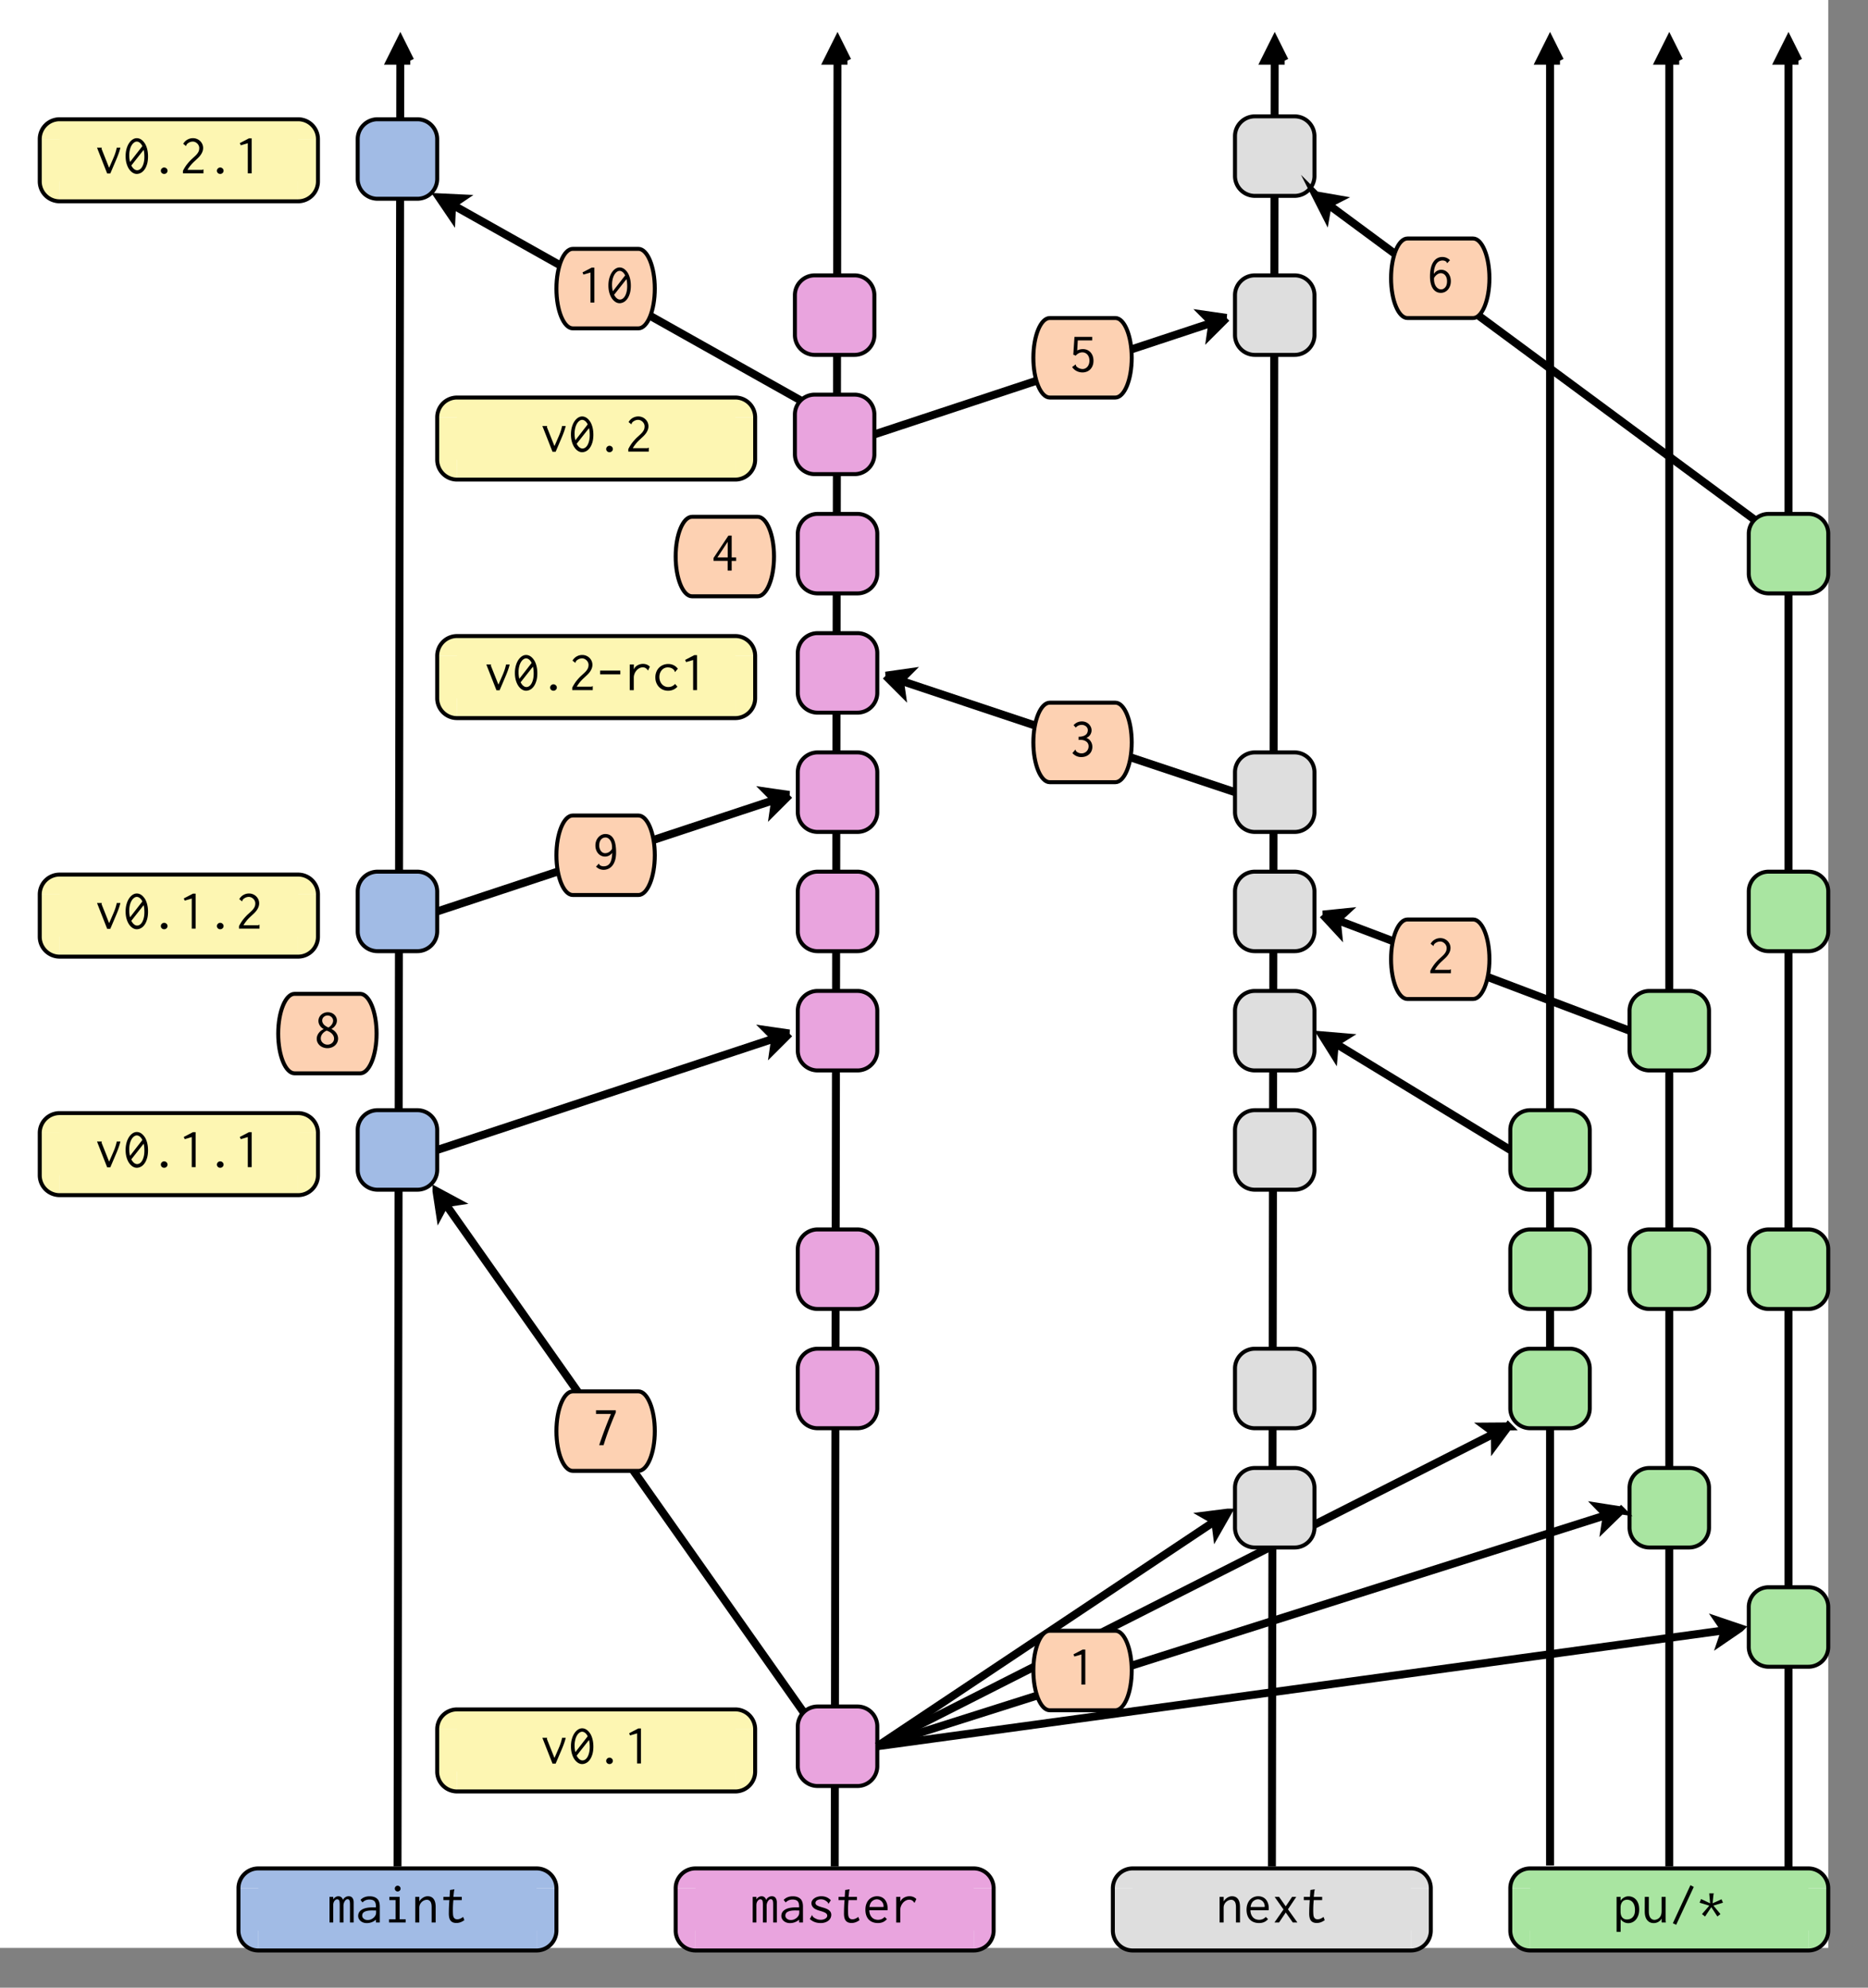 <svg xmlns="http://www.w3.org/2000/svg" xmlns:xlink="http://www.w3.org/1999/xlink" width="940pt" height="1000pt" viewBox="0 0 940 1000"><rect x="0" y="0" width="940" height="1000" fill="#808080" stroke="none"/><defs><symbol overflow="visible" id="a"><path style="stroke:none" d="M8.434-17.598V0H6.488v-15.145l-3.554 1.043-.454-1.101 4.598-2.395Zm0 0"/></symbol><symbol overflow="visible" id="b"><path style="stroke:none" d="M10.887-15.344c.543.739.976 1.7 1.308 2.88.328 1.187.496 2.51.496 3.976 0 1.488-.168 2.781-.496 3.879-.332 1.101-.761 2.02-1.297 2.75-.535.734-1.14 1.277-1.816 1.632-.68.356-1.367.532-2.059.536C6.305.305 5.61.089 4.933-.34 4.259-.77 3.657-1.375 3.13-2.156c-.527-.781-.945-1.719-1.254-2.82-.313-1.098-.469-2.317-.465-3.653-.004-1.332.153-2.555.465-3.668.309-1.105.727-2.058 1.254-2.863.527-.797 1.129-1.418 1.805-1.86.675-.44 1.37-.664 2.09-.664 1.464 0 2.753.782 3.863 2.34Zm-1.043 1.656c-.38-.75-.813-1.316-1.301-1.699s-.988-.574-1.492-.578c-.477.004-.942.172-1.399.508-.46.336-.87.805-1.226 1.406-.36.602-.645 1.332-.86 2.192a11.31 11.31 0 0 0-.324 2.836c-.004 1.164.13 2.27.395 3.316Zm.648 1.883L4.285-3.938c.45.844.926 1.454 1.426 1.825.496.379.988.566 1.48.562.504.004.98-.148 1.422-.46.442-.305.825-.75 1.157-1.337.328-.578.593-1.285.793-2.12.195-.829.292-1.77.296-2.825a21.3 21.3 0 0 0-.086-1.855 12.1 12.1 0 0 0-.28-1.657Zm0 0"/></symbol><symbol overflow="visible" id="c"><path style="stroke:none" d="M2.988-17.57h8.914v1.777h-7.25l-.28 5.047a6.542 6.542 0 0 1 2.878-.676c.746.004 1.445.14 2.098.41a4.89 4.89 0 0 1 1.695 1.184c.477.52.848 1.137 1.113 1.86.262.726.395 1.542.395 2.44 0 .907-.145 1.72-.426 2.438a5.448 5.448 0 0 1-1.168 1.848c-.5.508-1.086.894-1.75 1.156A6.042 6.042 0 0 1 7.023.31C5.95.305 4.957.074 4.047-.395a5.912 5.912 0 0 1-2.242-2.003l1.75-1.297c.09.058.14.172.152.34.008.171.023.273.043.308.074.133.203.293.395.48.183.188.421.368.714.536.29.172.63.316 1.012.437.383.125.797.188 1.25.184.445.004.879-.094 1.293-.297.41-.195.77-.473 1.078-.832.309-.352.555-.79.746-1.309.184-.515.278-1.105.282-1.765-.004-.657-.098-1.242-.282-1.762a4.025 4.025 0 0 0-.773-1.313 3.427 3.427 0 0 0-1.14-.816 3.5 3.5 0 0 0-1.403-.281c-.602 0-1.192.148-1.77.437-.586.293-1.09.7-1.52 1.227L2.399-8.63Zm0 0"/></symbol><symbol overflow="visible" id="d"><path style="stroke:none" d="M8.852-17.598h1.64v11h2.254v1.746h-2.254V0H8.461v-4.879H1.355v-1.437Zm-.364 3.13-5.187 7.87h5.187Zm0 0"/></symbol><symbol overflow="visible" id="e"><path style="stroke:none" d="M8.094-17.77c1.46.004 2.75.54 3.863 1.61l-1.379 1.496a1.063 1.063 0 0 1-.34-.492.63.63 0 0 0-.394-.383 2.652 2.652 0 0 0-.864-.379 3.77 3.77 0 0 0-.828-.102c-.382 0-.82.09-1.312.27-.5.18-.965.516-1.399 1-.433.492-.804 1.184-1.113 2.074-.312.899-.476 2.047-.492 3.453a4.305 4.305 0 0 1 1.594-1.55 4.347 4.347 0 0 1 2.129-.563c.656.004 1.273.14 1.859.41a4.764 4.764 0 0 1 1.539 1.168c.441.512.79 1.117 1.043 1.82.254.708.379 1.493.383 2.352-.004.871-.137 1.664-.399 2.387-.265.722-.62 1.344-1.07 1.86-.453.519-.984.917-1.594 1.198a4.644 4.644 0 0 1-1.96.422c-.883 0-1.665-.191-2.34-.578-.68-.383-1.25-.933-1.707-1.648-.465-.715-.817-1.582-1.06-2.61-.245-1.023-.366-2.175-.362-3.453-.004-1.578.14-2.972.437-4.187.29-1.211.707-2.235 1.254-3.063.54-.828 1.191-1.453 1.957-1.875.758-.422 1.61-.633 2.555-.637ZM3.949-7.25c-.02.117-.031.23-.027.34-.004.117-.004.23 0 .34a7.14 7.14 0 0 0 .265 2.03c.176.622.426 1.157.747 1.606.32.454.695.813 1.128 1.075.43.265.891.394 1.383.394.809 0 1.516-.347 2.117-1.043.602-.695.903-1.71.903-3.047 0-.715-.098-1.324-.285-1.836-.192-.504-.43-.921-.72-1.254a2.891 2.891 0 0 0-.987-.73 2.774 2.774 0 0 0-1.082-.242c-.68.004-1.329.234-1.95.691A5.498 5.498 0 0 0 3.95-7.25Zm0 0"/></symbol><symbol overflow="visible" id="f"><path style="stroke:none" d="M11.59-13.16c0 .851-.242 1.625-.719 2.32A4.029 4.029 0 0 1 8.97-9.344c.902.324 1.629.899 2.183 1.719.551.828.828 1.766.832 2.813a5.278 5.278 0 0 1-.379 1.972 4.735 4.735 0 0 1-1.101 1.63A5.104 5.104 0 0 1 8.742-.099c-.695.27-1.484.403-2.367.407-1.734-.004-3.21-.668-4.43-2L3.441-3.47c.07.074.13.2.168.371.04.176.106.317.2.422l.394.356c.149.148.453.316.914.496.457.187.934.277 1.426.273a3.511 3.511 0 0 0 2.54-1.04c.32-.323.565-.702.745-1.136a3.7 3.7 0 0 0 .27-1.375c-.004-.996-.383-1.785-1.145-2.37-.762-.579-1.765-.872-3.004-.876a8.12 8.12 0 0 0-.871.055v-1.633c.863 0 1.586-.09 2.168-.27.582-.179 1.059-.417 1.426-.718.367-.3.629-.652.789-1.059.16-.398.242-.836.242-1.312 0-.336-.078-.66-.226-.973a2.92 2.92 0 0 0-.622-.816 3.512 3.512 0 0 0-.96-.578 3.357 3.357 0 0 0-1.239-.227c-1.203 0-2.21.453-3.02 1.356L2.54-15.738c1.14-1.258 2.543-1.887 4.203-1.887.676 0 1.309.117 1.903.352a4.814 4.814 0 0 1 1.535.976c.43.418.773.89 1.027 1.426.254.539.383 1.11.383 1.71Zm0 0"/></symbol><symbol overflow="visible" id="g"><path style="stroke:none" d="M6.121.281c-1.508 0-2.805-.535-3.894-1.605L3.609-2.82c.094.062.172.175.239.34.066.171.136.28.215.335.539.434 1.207.653 2 .649 1.41.004 2.464-.527 3.16-1.594.695-1.058 1.078-2.785 1.156-5.172a4.52 4.52 0 0 1-1.582 1.38c-.64.339-1.324.507-2.055.507-.66 0-1.281-.133-1.863-.406a4.678 4.678 0 0 1-1.54-1.145 5.36 5.36 0 0 1-1.042-1.761 6.392 6.392 0 0 1-.379-2.27 6.392 6.392 0 0 1 .395-2.297 5.772 5.772 0 0 1 1.085-1.836c.461-.515.997-.918 1.606-1.21a4.573 4.573 0 0 1 1.96-.438c1.708.004 3.028.742 3.962 2.215.93 1.476 1.394 3.84 1.398 7.09-.004 1.492-.168 2.78-.496 3.867-.332 1.093-.777 1.988-1.34 2.691-.562.707-1.222 1.238-1.972 1.594A5.867 5.867 0 0 1 6.12.28Zm4.145-10.52c.015-.148.023-.296.027-.437a8.165 8.165 0 0 1 0-.437 7.263 7.263 0 0 0-.27-2c-.18-.602-.418-1.114-.718-1.535-.301-.422-.649-.75-1.043-.989a2.394 2.394 0 0 0-1.211-.355c-.961.004-1.735.36-2.328 1.074-.594.715-.891 1.695-.887 2.934a4.662 4.662 0 0 0 .254 1.62c.168.481.387.891.66 1.227.27.344.578.602.93.778.343.18.707.27 1.09.265a3.58 3.58 0 0 0 2.015-.578 4.759 4.759 0 0 0 1.48-1.566Zm0 0"/></symbol><symbol overflow="visible" id="h"><path style="stroke:none" d="M11.844-13.621c-.004.848-.258 1.652-.762 2.41a5.467 5.467 0 0 1-2.027 1.82c1.011.473 1.832 1.145 2.453 2.016.617.879.926 1.824.93 2.836a4.418 4.418 0 0 1-.426 1.902 4.836 4.836 0 0 1-1.14 1.535A5.257 5.257 0 0 1 9.163-.086a5.98 5.98 0 0 1-2.113.367 5.97 5.97 0 0 1-2.117-.367 5.26 5.26 0 0 1-1.704-1 4.444 4.444 0 0 1-1.128-1.492 4.144 4.144 0 0 1-.41-1.852c-.004-1.011.316-1.957.956-2.843.641-.883 1.497-1.57 2.57-2.063A4.952 4.952 0 0 1 3.27-11.07c-.489-.739-.735-1.535-.73-2.383a3.888 3.888 0 0 1 .366-1.692 4.283 4.283 0 0 1 1.016-1.382c.43-.395.93-.703 1.492-.93a5.016 5.016 0 0 1 1.836-.34 5.2 5.2 0 0 1 1.828.324c.563.22 1.047.52 1.453.903.403.386.723.836.961 1.34a3.94 3.94 0 0 1 .352 1.609ZM6.672-8.547a5.323 5.323 0 0 0-2.11 1.598c-.562.703-.843 1.48-.84 2.324-.003.438.087.84.266 1.215.176.375.418.703.73.984.305.281.66.508 1.067.676.399.172.836.258 1.309.254.465.004.898-.078 1.304-.238.399-.157.75-.371 1.055-.649.297-.27.531-.59.7-.957.167-.367.253-.765.253-1.2 0-.862-.34-1.655-1.011-2.382-.68-.719-1.586-1.262-2.723-1.625Zm-1.766-3.562c.223.379.52.707.887.98a8.15 8.15 0 0 0 1.258.777l.48.254a5.006 5.006 0 0 0 1.719-1.527c.45-.64.676-1.293.676-1.957 0-.34-.07-.66-.211-.965-.14-.3-.34-.574-.594-.82a2.973 2.973 0 0 0-.887-.578 2.864 2.864 0 0 0-1.097-.215 2.74 2.74 0 0 0-1.09.215 3.116 3.116 0 0 0-.86.55c-.246.23-.433.493-.562.793a2.315 2.315 0 0 0-.195.934c0 .57.156 1.09.476 1.559Zm0 0"/></symbol><symbol overflow="visible" id="i"><path style="stroke:none" d="M2.2-14.836a5.408 5.408 0 0 1 2.073-2.098c.872-.5 1.817-.75 2.832-.75a5.179 5.179 0 0 1 3.61 1.442 5 5 0 0 1 1.101 1.578c.262.605.395 1.246.395 1.918 0 .547-.082 1.062-.238 1.55a7.253 7.253 0 0 1-.637 1.395c-.266.446-.57.867-.918 1.27-.348.406-.711.777-1.082 1.113L7.645-5.84c-.247.23-.52.5-.82.805-.302.312-.598.644-.888 1.004-.296.36-.582.738-.863 1.129-.281.398-.527.793-.73 1.183h7.36c.089.004.19-.039.296-.125a.508.508 0 0 1 .297-.129h.086V0H2.059v-1.242c.691-1.371 1.445-2.555 2.253-3.551.81-.996 1.59-1.832 2.344-2.512l1.352-1.242c.469-.43.851-.828 1.144-1.195.29-.363.52-.715.692-1.059.168-.336.277-.66.336-.972a5.35 5.35 0 0 0 .086-.946c0-.41-.086-.808-.254-1.199a3.536 3.536 0 0 0-.719-1.043 3.914 3.914 0 0 0-1.043-.734 2.946 2.946 0 0 0-1.2-.27c-.491.004-.929.074-1.312.215-.39.14-.726.313-1.015.508-.293.199-.524.402-.692.617-.172.219-.265.414-.281.578-.04.172-.078.285-.113.34Zm0 0"/></symbol><symbol overflow="visible" id="j"><path style="stroke:none" d="M12.184-16.469A161.955 161.955 0 0 0 8.867-8.32 138.829 138.829 0 0 0 6.035 0H3.81A221.209 221.209 0 0 1 9.73-15.71H2.226v-1.86h9.957Zm0 0"/></symbol><symbol overflow="visible" id="k"><path style="stroke:none" d="m1.41-12.184-.281-.707h2.394a1.581 1.581 0 0 1-.043.356.907.907 0 0 0-.039.265c-.003.04.008.07.028.086l3.75 9.418 2.09-4.793c.449-1.03.816-1.988 1.097-2.875.281-.882.496-1.703.649-2.457h1.836c-.38 1.582-1.032 3.465-1.95 5.641L7.812.086H6.234Zm0 0"/></symbol><symbol overflow="visible" id="l"><path style="stroke:none" d="M7.898-2.453c.336.34.504.726.508 1.156A1.531 1.531 0 0 1 7.91-.168c-.328.316-.73.473-1.2.477-.472-.004-.866-.157-1.183-.465a1.492 1.492 0 0 1-.48-1.14c-.004-.446.168-.833.508-1.157a1.657 1.657 0 0 1 1.156-.48c.43.003.828.163 1.187.48Zm0 0"/></symbol><symbol overflow="visible" id="m"><path style="stroke:none" d="M2.004-9.816h10.152v1.89H2.004Zm0 0"/></symbol><symbol overflow="visible" id="n"><path style="stroke:none" d="M2.793-12.89h2.086l-.055 2.484a4.258 4.258 0 0 1 1.88-2.074 5.644 5.644 0 0 1 2.76-.72c1.391.005 2.544.473 3.454 1.41l-.934 1.946a10.65 10.65 0 0 0-.566-.703 3.155 3.155 0 0 0-.55-.48 2.566 2.566 0 0 0-.653-.309 2.91 2.91 0 0 0-.863-.113c-.625 0-1.211.148-1.754.437a4.758 4.758 0 0 0-1.43 1.157 5.752 5.752 0 0 0-.977 1.648 5.155 5.155 0 0 0-.367 1.945v6.29H2.793Zm0 0"/></symbol><symbol overflow="visible" id="o"><path style="stroke:none" d="m12.89-10.746-1.44 1.664c-.095-.055-.137-.113-.13-.18a.916.916 0 0 0-.027-.27 1.596 1.596 0 0 0-.215-.425c-.113-.164-.34-.39-.68-.676-.644-.523-1.523-.785-2.64-.789a3.91 3.91 0 0 0-1.578.34 3.868 3.868 0 0 0-1.32.969c-.383.422-.684.93-.91 1.52-.227.59-.34 1.25-.34 1.98 0 .734.113 1.41.34 2.027.226.621.538 1.156.937 1.602.398.453.87.804 1.422 1.054a4.147 4.147 0 0 0 1.816.38c1.305.003 2.434-.512 3.383-1.552l1.183 1.383C11.411-.367 9.84.305 7.981.31 7.058.305 6.206.14 5.425-.195a6.069 6.069 0 0 1-2.028-1.41 6.38 6.38 0 0 1-1.34-2.133c-.324-.817-.484-1.711-.48-2.692a7.237 7.237 0 0 1 .48-2.68 6.248 6.248 0 0 1 1.34-2.128 6.104 6.104 0 0 1 2.059-1.399c.797-.336 1.668-.504 2.61-.508 1.011.004 1.937.215 2.777.637a5.584 5.584 0 0 1 2.047 1.762Zm0 0"/></symbol><symbol overflow="visible" id="p"><path style="stroke:none" d="M1.07 0v-12.89h1.864v1.269c.296-.465.68-.848 1.152-1.14.469-.29.969-.434 1.5-.438.539.004 1.023.183 1.45.535.421.36.69.809.804 1.355a3.06 3.06 0 0 1 1.156-1.367 3.113 3.113 0 0 1 1.723-.523c.879.004 1.527.32 1.945.945.41.633.598 1.418.563 2.356V0h-1.86v-9.137c0-.578-.031-1.039-.086-1.383-.062-.335-.156-.593-.285-.773-.133-.176-.266-.289-.394-.34a1.776 1.776 0 0 0-.504-.07c-.25.004-.493.101-.735.297-.246.199-.465.449-.648.746-.192.305-.34.644-.453 1.027a3.842 3.842 0 0 0-.168 1.117V0h-1.89v-8.969c-.005-1.07-.102-1.785-.298-2.144-.195-.356-.539-.535-1.027-.535-.453 0-.89.27-1.313.804-.425.54-.636 1.285-.632 2.242V0Zm0 0"/></symbol><symbol overflow="visible" id="q"><path style="stroke:none" d="M2.566-11.367c1.145-1.203 2.676-1.805 4.598-1.805 1.574 0 2.82.402 3.734 1.2.915.804 1.372 2.132 1.372 3.992V0h-1.918v-1.41C8.977-.266 7.434.305 5.727.309 5.047.305 4.44.203 3.907 0a4.18 4.18 0 0 1-1.372-.816 3.402 3.402 0 0 1-.86-1.157 3.117 3.117 0 0 1-.292-1.3c0-1.293.558-2.317 1.676-3.07 1.117-.75 2.73-1.165 4.84-1.243h2.425v-.484c0-1.282-.27-2.18-.804-2.696-.54-.507-1.372-.765-2.497-.77-1.394.005-2.55.493-3.468 1.466Zm7.84 5.332h-.48c-.266 0-.516-.004-.746-.012-.239-.008-.47-.012-.692-.016-1.035.004-1.883.075-2.539.211-.66.145-1.176.336-1.55.579-.38.246-.637.523-.774.832a2.3 2.3 0 0 0-.21 1c-.005.605.257 1.12.788 1.55.524.434 1.172.649 1.945.649.563 0 1.07-.086 1.524-.266.445-.176.84-.394 1.183-.648a4.155 4.155 0 0 0 1.27-1.512c.188-.375.281-.879.281-1.52Zm0 0"/></symbol><symbol overflow="visible" id="r"><path style="stroke:none" d="M2.988-12.89h5.164v11.253h3.016V0H2.82v-1.637h3.301v-9.617H2.988Zm3.16-5.188a1.405 1.405 0 0 1 1.016-.422c.395.004.738.148 1.027.438.29.292.434.636.438 1.027a1.38 1.38 0 0 1-.438 1.015c-.289.282-.632.422-1.027.422-.398 0-.738-.14-1.016-.422a1.351 1.351 0 0 1-.421-1.015 1.4 1.4 0 0 1 .421-1.043Zm0 0"/></symbol><symbol overflow="visible" id="s"><path style="stroke:none" d="M1.918 0v-12.89h2.031v2.285a5.73 5.73 0 0 1 1.887-1.887c.766-.469 1.547-.703 2.344-.707a4.373 4.373 0 0 1 1.59.297c.488.199.914.515 1.277.945.355.434.637.988.836 1.664.199.68.297 1.508.3 2.48V0h-2.03v-7.758c-.005-1.351-.235-2.297-.696-2.844-.46-.543-1.023-.816-1.684-.82a3.593 3.593 0 0 0-1.332.281 4.055 4.055 0 0 0-1.234.805 4.165 4.165 0 0 0-.906 1.254c-.235.492-.352 1.047-.352 1.664V0Zm0 0"/></symbol><symbol overflow="visible" id="t"><path style="stroke:none" d="m5.3-16.328 2.204-.367c-.004.172-.027.32-.074.453a3.114 3.114 0 0 0-.098.308l-.336 3.043h4.23v1.637h-4.23a45.728 45.728 0 0 0-.254 4.738c-.004.91.016 1.68.055 2.301.039.625.137 1.113.297 1.473.16.36.39.64.695.836.297.203.703.3 1.219.297.867.004 1.832-.391 2.89-1.184l.625 1.61C11.223-.228 9.887.25 8.516.253 7.16.25 6.176-.156 5.555-.976c-.621-.817-.903-2.149-.844-4a79.489 79.489 0 0 1 .281-6.277h-3.02v-1.638h3.106Zm0 0"/></symbol><symbol overflow="visible" id="u"><path style="stroke:none" d="M12.184-11.168 11-9.391c-.102-.015-.148-.09-.145-.226a.669.669 0 0 0-.054-.281c-.344-.43-.828-.832-1.453-1.2-.63-.367-1.34-.55-2.133-.55-.363 0-.707.043-1.04.128a3.472 3.472 0 0 0-.882.352c-.258.152-.461.348-.61.578-.156.238-.23.504-.226.805-.004.226.05.43.168.605.11.18.29.352.54.52.241.172.589.344 1.038.508.442.172 1.024.359 1.746.566 1.63.434 2.781.945 3.453 1.54.672.593 1.008 1.323 1.008 2.183 0 .566-.125 1.101-.367 1.605-.25.512-.605.953-1.074 1.328a5.193 5.193 0 0 1-1.692.887c-.66.219-1.402.324-2.226.324-2.164 0-3.977-.676-5.442-2.031l1.157-2.027c.054.058.09.148.109.273.02.125.086.277.2.45.112.175.32.37.624.59.301.222.766.468 1.395.734.281.14.605.234.965.289.359.058.718.09 1.082.086.375.003.757-.043 1.148-.141a3.73 3.73 0 0 0 1.05-.41 2.37 2.37 0 0 0 .755-.653c.187-.253.281-.543.285-.867-.004-.488-.23-.906-.684-1.25-.457-.34-1.289-.687-2.496-1.05a34.055 34.055 0 0 1-1.648-.508C4.863-6.5 4.37-6.73 4.07-6.93a3.933 3.933 0 0 1-.825-.707 3.25 3.25 0 0 1-.594-.933 2.83 2.83 0 0 1-.226-1.149c0-.449.12-.883.367-1.297A3.7 3.7 0 0 1 3.82-12.12c.442-.32.965-.582 1.578-.781a6.615 6.615 0 0 1 1.993-.297c1.968.004 3.566.68 4.793 2.031Zm0 0"/></symbol><symbol overflow="visible" id="v"><path style="stroke:none" d="M7.305-13.2a5.62 5.62 0 0 1 1.972.368c.637.246 1.2.617 1.68 1.113.477.5.86 1.137 1.156 1.903.29.773.438 1.683.438 2.738 0 .152-.008.308-.016.465a8.2 8.2 0 0 1-.043.465H3.328c.035.906.188 1.664.465 2.273.27.613.613 1.105 1.027 1.48.41.38.871.645 1.383.801.504.16 1.012.242 1.524.239 1.332.003 2.441-.477 3.328-1.438l1.129 1.102C11.09-.375 9.586.28 7.672.28c-.945 0-1.805-.144-2.582-.437a5.216 5.216 0 0 1-1.988-1.282c-.547-.562-.97-1.265-1.27-2.101-.3-.836-.45-1.79-.45-2.863 0-1.09.153-2.059.466-2.907.304-.843.73-1.554 1.27-2.129a5.495 5.495 0 0 1 1.874-1.308c.711-.297 1.48-.45 2.313-.453Zm-3.89 5.415h7.077c-.004-.07 0-.14.012-.207a3.03 3.03 0 0 0 .016-.238 3.464 3.464 0 0 0-2.047-3.137 3.089 3.089 0 0 0-1.309-.281c-.887 0-1.687.312-2.398.933-.72.621-1.168 1.598-1.352 2.93Zm0 0"/></symbol><symbol overflow="visible" id="w"><path style="stroke:none" d="M10.21-12.89h2.087L8.12-6.63 12.86 0h-2.312l-3.55-5.02L3.636 0H1.324l4.543-6.543-4.457-6.348h2.227l3.36 4.77Zm0 0"/></symbol><symbol overflow="visible" id="x"><path style="stroke:none" d="M1.691-12.89h2.004v1.976a4.77 4.77 0 0 1 1.743-1.649c.726-.406 1.457-.609 2.199-.609.718 0 1.406.137 2.058.41.653.274 1.23.684 1.73 1.227.5.547.895 1.234 1.192 2.058.29.832.438 1.809.442 2.934-.004 1.129-.16 2.125-.47 2.988-.316.868-.726 1.586-1.234 2.16A5.098 5.098 0 0 1 9.61-.098a4.838 4.838 0 0 1-2 .438 4.663 4.663 0 0 1-2.214-.535 4.466 4.466 0 0 1-1.672-1.496V4.71H1.69Zm2.004 7.495c.035 1.387.356 2.38.965 2.977.602.598 1.352.895 2.246.895.473 0 .946-.075 1.422-.223a3.463 3.463 0 0 0 1.305-.774c.398-.363.715-.843.953-1.44.234-.599.351-1.345.355-2.247-.004-1.64-.347-2.918-1.039-3.828-.691-.902-1.664-1.375-2.91-1.414-.383 0-.77.066-1.168.195a2.63 2.63 0 0 0-1.062.672c-.317.32-.574.746-.77 1.277-.203.532-.3 1.192-.297 1.977Zm0 0"/></symbol><symbol overflow="visible" id="y"><path style="stroke:none" d="M1.777-12.89H3.81v7.195c0 .828.074 1.52.226 2.07.149.559.36 1.004.637 1.34.27.34.582.586.933.734.348.153.73.227 1.149.227.45-.04.883-.153 1.3-.34.415-.188.79-.453 1.122-.8.328-.349.586-.794.777-1.34.188-.544.281-1.204.285-1.977v-7.11h2.032v11.735c0 .437.046.82.14 1.156h-2.117a8.9 8.9 0 0 1-.055-.438 2.154 2.154 0 0 1 0-.55l.028-.985A4.473 4.473 0 0 1 8.582-.297 4.7 4.7 0 0 1 6.246.31C5.586.305 4.992.19 4.465-.043c-.531-.23-1.008-.594-1.43-1.086-.426-.488-.746-1.11-.96-1.86-.22-.75-.329-1.652-.325-2.706Zm0 0"/></symbol><symbol overflow="visible" id="z"><path style="stroke:none" d="m1.805.367 8.828-19.12 1.691.874L3.47 1.184Zm0 0"/></symbol><symbol overflow="visible" id="A"><path style="stroke:none" d="M6.008-14.637h2.285a8.04 8.04 0 0 1-.086.38c-.039.144-.066.269-.086.382L7.7-9.645l4.485-2.03.734 1.718-4.824 1.469 3.554 4.258-1.55 1.21L7.05-7.7 3.89-2.987 2.367-4.23l3.668-4.23-4.879-1.497.735-1.832 4.566 2.144Zm0 0"/></symbol></defs><path style="stroke:none;fill-rule:nonzero;fill:#fff;fill-opacity:1" d="M0 0h920v980H0Zm0 0"/><path style="fill:none;stroke-width:0;stroke-linecap:butt;stroke-linejoin:miter;stroke:#000;stroke-opacity:1;stroke-miterlimit:10" d="M-1-1h47v50H-1Zm0 0" transform="matrix(20 0 0 20 20 20)"/><path style="fill:none;stroke-width:.2;stroke-linecap:butt;stroke-linejoin:miter;stroke:#000;stroke-opacity:1;stroke-miterlimit:10" d="m20.002 45.95.07-45.423" transform="matrix(20 0 0 20 20 20)"/><path style="fill-rule:evenodd;fill:#000;fill-opacity:1;stroke-width:.2;stroke-linecap:butt;stroke-linejoin:miter;stroke:#000;stroke-opacity:1;stroke-miterlimit:10" d="m20.322.527-.249-.5-.25.5h.5Zm0 0" transform="matrix(20 0 0 20 20 20)"/><path style="fill:none;stroke-width:.2;stroke-linecap:butt;stroke-linejoin:miter;stroke:#000;stroke-opacity:1;stroke-miterlimit:10" d="m31.002 45.95.07-45.423" transform="matrix(20 0 0 20 20 20)"/><path style="fill-rule:evenodd;fill:#000;fill-opacity:1;stroke-width:.2;stroke-linecap:butt;stroke-linejoin:miter;stroke:#000;stroke-opacity:1;stroke-miterlimit:10" d="m31.322.527-.249-.5-.25.5h.5Zm0 0" transform="matrix(20 0 0 20 20 20)"/><path style="fill:none;stroke-width:.2;stroke-linecap:butt;stroke-linejoin:miter;stroke:#000;stroke-opacity:1;stroke-miterlimit:10" d="M38 45.927V.527" transform="matrix(20 0 0 20 20 20)"/><path style="fill-rule:evenodd;fill:#000;fill-opacity:1;stroke-width:.2;stroke-linecap:butt;stroke-linejoin:miter;stroke:#000;stroke-opacity:1;stroke-miterlimit:10" d="m38.25.527-.25-.5-.25.5h.5Zm0 0" transform="matrix(20 0 0 20 20 20)"/><path style="fill:none;stroke-width:.2;stroke-linecap:butt;stroke-linejoin:miter;stroke:#000;stroke-opacity:1;stroke-miterlimit:10" d="M9.002 45.95 9.072.527" transform="matrix(20 0 0 20 20 20)"/><path style="fill-rule:evenodd;fill:#000;fill-opacity:1;stroke-width:.2;stroke-linecap:butt;stroke-linejoin:miter;stroke:#000;stroke-opacity:1;stroke-miterlimit:10" d="m9.322.527-.249-.5-.25.5h.5Zm0 0" transform="matrix(20 0 0 20 20 20)"/><path style="fill-rule:evenodd;fill:#e9a4de;fill-opacity:1;stroke-width:.1;stroke-linecap:butt;stroke-linejoin:round;stroke:#000;stroke-opacity:1;stroke-miterlimit:10" d="M19.573 41.927h1a.5.5 0 0 1 .5.5v1a.5.5 0 0 1-.5.5h-1a.5.5 0 0 1-.5-.5v-1a.5.5 0 0 1 .5-.5" transform="matrix(20 0 0 20 20 20)"/><path style="fill-rule:evenodd;fill:#dedede;fill-opacity:1;stroke-width:.1;stroke-linecap:butt;stroke-linejoin:round;stroke:#000;stroke-opacity:1;stroke-miterlimit:10" d="M30.573 32.927h1a.5.5 0 0 1 .5.5v1a.5.5 0 0 1-.5.5h-1a.5.5 0 0 1-.5-.5v-1a.5.5 0 0 1 .5-.5" transform="matrix(20 0 0 20 20 20)"/><path style="fill-rule:evenodd;fill:#a9e5a1;fill-opacity:1;stroke-width:.1;stroke-linecap:butt;stroke-linejoin:round;stroke:#000;stroke-opacity:1;stroke-miterlimit:10" d="M37.5 32.927h1a.5.5 0 0 1 .5.5v1a.5.5 0 0 1-.5.5h-1a.5.5 0 0 1-.5-.5v-1a.5.5 0 0 1 .5-.5M37.5 29.927h1a.5.5 0 0 1 .5.5v1a.5.5 0 0 1-.5.5h-1a.5.5 0 0 1-.5-.5v-1a.5.5 0 0 1 .5-.5" transform="matrix(20 0 0 20 20 20)"/><path style="fill-rule:evenodd;fill:#dedede;fill-opacity:1;stroke-width:.1;stroke-linecap:butt;stroke-linejoin:round;stroke:#000;stroke-opacity:1;stroke-miterlimit:10" d="M30.573 26.927h1a.5.5 0 0 1 .5.5v1a.5.5 0 0 1-.5.5h-1a.5.5 0 0 1-.5-.5v-1a.5.5 0 0 1 .5-.5" transform="matrix(20 0 0 20 20 20)"/><path style="fill-rule:evenodd;fill:#a1bbe5;fill-opacity:1;stroke-width:.1;stroke-linecap:butt;stroke-linejoin:round;stroke:#000;stroke-opacity:1;stroke-miterlimit:10" d="M8.5 2h1a.5.5 0 0 1 .5.5v1a.5.5 0 0 1-.5.5h-1a.5.5 0 0 1-.5-.5v-1a.5.5 0 0 1 .5-.5" transform="matrix(20 0 0 20 20 20)"/><path style="fill-rule:evenodd;fill:#dedede;fill-opacity:1;stroke-width:.1;stroke-linecap:butt;stroke-linejoin:round;stroke:#000;stroke-opacity:1;stroke-miterlimit:10" d="M30.573 17.927h1a.5.5 0 0 1 .5.5v1a.5.5 0 0 1-.5.5h-1a.5.5 0 0 1-.5-.5v-1a.5.5 0 0 1 .5-.5" transform="matrix(20 0 0 20 20 20)"/><path style="fill:none;stroke-width:.2;stroke-linecap:butt;stroke-linejoin:round;stroke:#000;stroke-opacity:1;stroke-miterlimit:10" d="m21.073 42.927 8.502-5.668" transform="matrix(20 0 0 20 20 20)"/><path style="fill-rule:evenodd;fill:#000;fill-opacity:1;stroke-width:.2;stroke-linecap:butt;stroke-linejoin:miter;stroke:#000;stroke-opacity:1;stroke-miterlimit:10" d="m29.887 37.05-.277.486-.035-.277-.243-.139.555-.07Zm0 0" transform="matrix(20 0 0 20 20 20)"/><path style="fill:none;stroke-width:.2;stroke-linecap:butt;stroke-linejoin:miter;stroke:#000;stroke-opacity:1;stroke-miterlimit:10" d="M44 46V.527" transform="matrix(20 0 0 20 20 20)"/><path style="fill-rule:evenodd;fill:#000;fill-opacity:1;stroke-width:.2;stroke-linecap:butt;stroke-linejoin:miter;stroke:#000;stroke-opacity:1;stroke-miterlimit:10" d="m44.25.527-.25-.5-.25.5h.5Zm0 0" transform="matrix(20 0 0 20 20 20)"/><path style="fill-rule:evenodd;fill:#a9e5a1;fill-opacity:1;stroke-width:.1;stroke-linecap:butt;stroke-linejoin:round;stroke:#000;stroke-opacity:1;stroke-miterlimit:10" d="M43.5 29.927h1a.5.5 0 0 1 .5.5v1a.5.5 0 0 1-.5.5h-1a.5.5 0 0 1-.5-.5v-1a.5.5 0 0 1 .5-.5M43.5 38.927h1a.5.5 0 0 1 .5.5v1a.5.5 0 0 1-.5.5h-1a.5.5 0 0 1-.5-.5v-1a.5.5 0 0 1 .5-.5" transform="matrix(20 0 0 20 20 20)"/><path style="fill:none;stroke-width:.2;stroke-linecap:butt;stroke-linejoin:round;stroke:#000;stroke-opacity:1;stroke-miterlimit:10" d="m21.073 42.927 15.54-7.876" transform="matrix(20 0 0 20 20 20)"/><path style="fill-rule:evenodd;fill:#000;fill-opacity:1;stroke-width:.2;stroke-linecap:butt;stroke-linejoin:miter;stroke:#000;stroke-opacity:1;stroke-miterlimit:10" d="m36.947 34.881-.333.45-.002-.28-.224-.166.559-.004Zm0 0" transform="matrix(20 0 0 20 20 20)"/><path style="fill:none;stroke-width:.2;stroke-linecap:butt;stroke-linejoin:miter;stroke:#000;stroke-opacity:1;stroke-miterlimit:10" d="m21.073 42.927 21.334-2.919" transform="matrix(20 0 0 20 20 20)"/><path style="fill-rule:evenodd;fill:#000;fill-opacity:1;stroke-width:.2;stroke-linecap:butt;stroke-linejoin:miter;stroke:#000;stroke-opacity:1;stroke-miterlimit:10" d="m42.779 39.957-.462.316.09-.265-.158-.23.53.179Zm0 0" transform="matrix(20 0 0 20 20 20)"/><path style="fill-rule:evenodd;fill:#dedede;fill-opacity:1;stroke-width:.1;stroke-linecap:butt;stroke-linejoin:round;stroke:#000;stroke-opacity:1;stroke-miterlimit:10" d="M30.573 23.927h1a.5.5 0 0 1 .5.5v1a.5.5 0 0 1-.5.5h-1a.5.5 0 0 1-.5-.5v-1a.5.5 0 0 1 .5-.5" transform="matrix(20 0 0 20 20 20)"/><path style="fill-rule:evenodd;fill:#e9a4de;fill-opacity:1;stroke-width:.1;stroke-linecap:butt;stroke-linejoin:round;stroke:#000;stroke-opacity:1;stroke-miterlimit:10" d="M19.573 14.927h1a.5.5 0 0 1 .5.5v1a.5.5 0 0 1-.5.5h-1a.5.5 0 0 1-.5-.5v-1a.5.5 0 0 1 .5-.5M19.573 11.927h1a.5.5 0 0 1 .5.5v1a.5.5 0 0 1-.5.5h-1a.5.5 0 0 1-.5-.5v-1a.5.5 0 0 1 .5-.5" transform="matrix(20 0 0 20 20 20)"/><path style="fill-rule:evenodd;fill:#dedede;fill-opacity:1;stroke-width:.1;stroke-linecap:butt;stroke-linejoin:round;stroke:#000;stroke-opacity:1;stroke-miterlimit:10" d="M30.573 1.927h1a.5.5 0 0 1 .5.5v1a.5.5 0 0 1-.5.5h-1a.5.5 0 0 1-.5-.5v-1a.5.5 0 0 1 .5-.5M30.573 20.927h1a.5.5 0 0 1 .5.5v1a.5.5 0 0 1-.5.5h-1a.5.5 0 0 1-.5-.5v-1a.5.5 0 0 1 .5-.5" transform="matrix(20 0 0 20 20 20)"/><path style="fill:none;stroke-width:.2;stroke-linecap:butt;stroke-linejoin:round;stroke:#000;stroke-opacity:1;stroke-miterlimit:10" d="m21 9.927 8.505-2.812" transform="matrix(20 0 0 20 20 20)"/><path style="fill-rule:evenodd;fill:#000;fill-opacity:1;stroke-width:.2;stroke-linecap:butt;stroke-linejoin:miter;stroke:#000;stroke-opacity:1;stroke-miterlimit:10" d="m29.86 6.997-.395.394.04-.276-.197-.198.553.08Zm0 0" transform="matrix(20 0 0 20 20 20)"/><path style="fill-rule:evenodd;fill:#a9e5a1;fill-opacity:1;stroke-width:.1;stroke-linecap:butt;stroke-linejoin:round;stroke:#000;stroke-opacity:1;stroke-miterlimit:10" d="M43.5 20.927h1a.5.5 0 0 1 .5.5v1a.5.5 0 0 1-.5.5h-1a.5.5 0 0 1-.5-.5v-1a.5.5 0 0 1 .5-.5M43.5 11.927h1a.5.5 0 0 1 .5.5v1a.5.5 0 0 1-.5.5h-1a.5.5 0 0 1-.5-.5v-1a.5.5 0 0 1 .5-.5" transform="matrix(20 0 0 20 20 20)"/><path style="fill-rule:evenodd;fill:#dedede;fill-opacity:1;stroke-width:.1;stroke-linecap:butt;stroke-linejoin:round;stroke:#000;stroke-opacity:1;stroke-miterlimit:10" d="M30.573 35.927h1a.5.5 0 0 1 .5.5v1a.5.5 0 0 1-.5.5h-1a.5.5 0 0 1-.5-.5v-1a.5.5 0 0 1 .5-.5" transform="matrix(20 0 0 20 20 20)"/><path style="fill:none;stroke-width:.2;stroke-linecap:butt;stroke-linejoin:round;stroke:#000;stroke-opacity:1;stroke-miterlimit:10" d="M19.22 42.073 10.198 29.27" transform="matrix(20 0 0 20 20 20)"/><path style="fill-rule:evenodd;fill:#000;fill-opacity:1;stroke-width:.2;stroke-linecap:butt;stroke-linejoin:miter;stroke:#000;stroke-opacity:1;stroke-miterlimit:10" d="m9.982 28.963.493.265-.277.042-.132.246-.084-.553Zm0 0" transform="matrix(20 0 0 20 20 20)"/><path style="fill-rule:evenodd;fill:#e9a4de;fill-opacity:1;stroke-width:.1;stroke-linecap:butt;stroke-linejoin:round;stroke:#000;stroke-opacity:1;stroke-miterlimit:10" d="M19.573 29.927h1a.5.5 0 0 1 .5.5v1a.5.5 0 0 1-.5.5h-1a.5.5 0 0 1-.5-.5v-1a.5.5 0 0 1 .5-.5M19.573 17.927h1a.5.5 0 0 1 .5.5v1a.5.5 0 0 1-.5.5h-1a.5.5 0 0 1-.5-.5v-1a.5.5 0 0 1 .5-.5" transform="matrix(20 0 0 20 20 20)"/><path style="fill:none;stroke-width:.2;stroke-linecap:butt;stroke-linejoin:round;stroke:#000;stroke-opacity:1;stroke-miterlimit:10" d="m30.073 18.927-8.432-2.811" transform="matrix(20 0 0 20 20 20)"/><path style="fill-rule:evenodd;fill:#000;fill-opacity:1;stroke-width:.2;stroke-linecap:butt;stroke-linejoin:miter;stroke:#000;stroke-opacity:1;stroke-miterlimit:10" d="m21.285 15.997.554-.079-.198.198.04.277-.396-.396Zm0 0" transform="matrix(20 0 0 20 20 20)"/><path style="fill:none;stroke-width:.2;stroke-linecap:butt;stroke-linejoin:miter;stroke:#000;stroke-opacity:1;stroke-miterlimit:10" d="m37 27.927-4.415-2.689" transform="matrix(20 0 0 20 20 20)"/><path style="fill-rule:evenodd;fill:#000;fill-opacity:1;stroke-width:.2;stroke-linecap:butt;stroke-linejoin:miter;stroke:#000;stroke-opacity:1;stroke-miterlimit:10" d="m32.264 25.043.557.047-.236.148-.024.279-.297-.474Zm0 0" transform="matrix(20 0 0 20 20 20)"/><path style="fill-rule:evenodd;fill:#e9a4de;fill-opacity:1;stroke-width:.1;stroke-linecap:butt;stroke-linejoin:round;stroke:#000;stroke-opacity:1;stroke-miterlimit:10" d="M19.573 23.927h1a.5.5 0 0 1 .5.5v1a.5.5 0 0 1-.5.5h-1a.5.5 0 0 1-.5-.5v-1a.5.5 0 0 1 .5-.5" transform="matrix(20 0 0 20 20 20)"/><path style="fill:none;stroke-width:.2;stroke-linecap:butt;stroke-linejoin:round;stroke:#000;stroke-opacity:1;stroke-miterlimit:10" d="m10 27.927 8.505-2.812" transform="matrix(20 0 0 20 20 20)"/><path style="fill-rule:evenodd;fill:#000;fill-opacity:1;stroke-width:.2;stroke-linecap:butt;stroke-linejoin:miter;stroke:#000;stroke-opacity:1;stroke-miterlimit:10" d="m18.86 24.997-.395.394.04-.276-.197-.198.553.08Zm0 0" transform="matrix(20 0 0 20 20 20)"/><path style="fill:none;stroke-width:.2;stroke-linecap:butt;stroke-linejoin:miter;stroke:#000;stroke-opacity:1;stroke-miterlimit:10" d="m10 21.927 8.505-2.812" transform="matrix(20 0 0 20 20 20)"/><path style="fill-rule:evenodd;fill:#000;fill-opacity:1;stroke-width:.2;stroke-linecap:butt;stroke-linejoin:miter;stroke:#000;stroke-opacity:1;stroke-miterlimit:10" d="m18.86 18.997-.395.394.04-.276-.197-.198.553.08Zm0 0" transform="matrix(20 0 0 20 20 20)"/><path style="fill-rule:evenodd;fill:#e9a4de;fill-opacity:1;stroke-width:.1;stroke-linecap:butt;stroke-linejoin:round;stroke:#000;stroke-opacity:1;stroke-miterlimit:10" d="M19.573 32.927h1a.5.5 0 0 1 .5.5v1a.5.5 0 0 1-.5.5h-1a.5.5 0 0 1-.5-.5v-1a.5.5 0 0 1 .5-.5" transform="matrix(20 0 0 20 20 20)"/><path style="fill:none;stroke-width:.2;stroke-linecap:butt;stroke-linejoin:round;stroke:#000;stroke-opacity:1;stroke-miterlimit:10" d="m19.146 9.073-8.77-4.926" transform="matrix(20 0 0 20 20 20)"/><path style="fill-rule:evenodd;fill:#000;fill-opacity:1;stroke-width:.2;stroke-linecap:butt;stroke-linejoin:miter;stroke:#000;stroke-opacity:1;stroke-miterlimit:10" d="m10.048 3.963.559.027-.232.157-.013.279-.314-.463Zm0 0" transform="matrix(20 0 0 20 20 20)"/><path style="fill-rule:evenodd;fill:#dedede;fill-opacity:1;stroke-width:.1;stroke-linecap:butt;stroke-linejoin:round;stroke:#000;stroke-opacity:1;stroke-miterlimit:10" d="M30.573 5.927h1a.5.5 0 0 1 .5.5v1a.5.5 0 0 1-.5.5h-1a.5.5 0 0 1-.5-.5v-1a.5.5 0 0 1 .5-.5" transform="matrix(20 0 0 20 20 20)"/><path style="fill:none;stroke-width:.2;stroke-linecap:butt;stroke-linejoin:round;stroke:#000;stroke-opacity:1;stroke-miterlimit:10" d="M43.146 12.073 32.408 4.136" transform="matrix(20 0 0 20 20 20)"/><path style="fill-rule:evenodd;fill:#000;fill-opacity:1;stroke-width:.2;stroke-linecap:butt;stroke-linejoin:miter;stroke:#000;stroke-opacity:1;stroke-miterlimit:10" d="m32.107 3.913.55.096-.249.127-.048.276-.253-.499Zm0 0" transform="matrix(20 0 0 20 20 20)"/><path style="fill-rule:evenodd;fill:#a9e5a1;fill-opacity:1;stroke-width:.1;stroke-linecap:butt;stroke-linejoin:round;stroke:#000;stroke-opacity:1;stroke-miterlimit:10" d="M37.5 26.927h1a.5.5 0 0 1 .5.5v1a.5.5 0 0 1-.5.5h-1a.5.5 0 0 1-.5-.5v-1a.5.5 0 0 1 .5-.5" transform="matrix(20 0 0 20 20 20)"/><path style="fill-rule:evenodd;fill:#e9a4de;fill-opacity:1;stroke-width:.1;stroke-linecap:butt;stroke-linejoin:round;stroke:#000;stroke-opacity:1;stroke-miterlimit:10" d="M19.573 20.927h1a.5.5 0 0 1 .5.5v1a.5.5 0 0 1-.5.5h-1a.5.5 0 0 1-.5-.5v-1a.5.5 0 0 1 .5-.5" transform="matrix(20 0 0 20 20 20)"/><path style="fill-rule:evenodd;fill:#a1bbe5;fill-opacity:1;stroke-width:.1;stroke-linecap:butt;stroke-linejoin:round;stroke:#000;stroke-opacity:1;stroke-miterlimit:10" d="M8.5 26.927h1a.5.5 0 0 1 .5.5v1a.5.5 0 0 1-.5.5h-1a.5.5 0 0 1-.5-.5v-1a.5.5 0 0 1 .5-.5M8.5 20.927h1a.5.5 0 0 1 .5.5v1a.5.5 0 0 1-.5.5h-1a.5.5 0 0 1-.5-.5v-1a.5.5 0 0 1 .5-.5" transform="matrix(20 0 0 20 20 20)"/><path style="fill-rule:evenodd;fill:#e9a4de;fill-opacity:1;stroke-width:.1;stroke-linecap:butt;stroke-linejoin:round;stroke:#000;stroke-opacity:1;stroke-miterlimit:10" d="M19.5 8.927h1a.5.5 0 0 1 .5.5v1a.5.5 0 0 1-.5.5h-1a.5.5 0 0 1-.5-.5v-1a.5.5 0 0 1 .5-.5M19.5 5.927h1a.5.5 0 0 1 .5.5v1a.5.5 0 0 1-.5.5h-1a.5.5 0 0 1-.5-.5v-1a.5.5 0 0 1 .5-.5" transform="matrix(20 0 0 20 20 20)"/><path style="fill:none;stroke-width:.2;stroke-linecap:butt;stroke-linejoin:round;stroke:#000;stroke-opacity:1;stroke-miterlimit:10" d="M41 45.95V.527" transform="matrix(20 0 0 20 20 20)"/><path style="fill-rule:evenodd;fill:#000;fill-opacity:1;stroke-width:.2;stroke-linecap:butt;stroke-linejoin:miter;stroke:#000;stroke-opacity:1;stroke-miterlimit:10" d="m41.25.527-.25-.5-.25.5h.5Zm0 0" transform="matrix(20 0 0 20 20 20)"/><path style="fill-rule:evenodd;fill:#a9e5a1;fill-opacity:1;stroke-width:.1;stroke-linecap:butt;stroke-linejoin:round;stroke:#000;stroke-opacity:1;stroke-miterlimit:10" d="M40.5 35.927h1a.5.5 0 0 1 .5.5v1a.5.5 0 0 1-.5.5h-1a.5.5 0 0 1-.5-.5v-1a.5.5 0 0 1 .5-.5M40.5 29.927h1a.5.5 0 0 1 .5.5v1a.5.5 0 0 1-.5.5h-1a.5.5 0 0 1-.5-.5v-1a.5.5 0 0 1 .5-.5M40.5 23.927h1a.5.5 0 0 1 .5.5v1a.5.5 0 0 1-.5.5h-1a.5.5 0 0 1-.5-.5v-1a.5.5 0 0 1 .5-.5" transform="matrix(20 0 0 20 20 20)"/><path style="fill:none;stroke-width:.2;stroke-linecap:butt;stroke-linejoin:round;stroke:#000;stroke-opacity:1;stroke-miterlimit:10" d="m40 24.927-7.367-2.788" transform="matrix(20 0 0 20 20 20)"/><path style="fill-rule:evenodd;fill:#000;fill-opacity:1;stroke-width:.2;stroke-linecap:butt;stroke-linejoin:miter;stroke:#000;stroke-opacity:1;stroke-miterlimit:10" d="m32.282 22.006.556-.057-.205.19.029.278-.38-.411Zm0 0" transform="matrix(20 0 0 20 20 20)"/><path style="fill:none;stroke-width:.2;stroke-linecap:butt;stroke-linejoin:miter;stroke:#000;stroke-opacity:1;stroke-miterlimit:10" d="m21.073 42.927 18.356-5.82" transform="matrix(20 0 0 20 20 20)"/><path style="fill-rule:evenodd;fill:#000;fill-opacity:1;stroke-width:.2;stroke-linecap:butt;stroke-linejoin:miter;stroke:#000;stroke-opacity:1;stroke-miterlimit:10" d="m39.787 36.994-.401.39.043-.276-.194-.2.552.086Zm0 0" transform="matrix(20 0 0 20 20 20)"/><path style="fill-rule:evenodd;fill:#fdd1b2;fill-opacity:1;stroke-width:.1;stroke-linecap:butt;stroke-linejoin:miter;stroke:#000;stroke-opacity:1;stroke-miterlimit:10" d="M13.412 5.26h1.65c.228 0 .413.447.413 1 0 .552-.185 1-.412 1h-1.65c-.228 0-.413-.448-.413-1 0-.553.185-1 .412-1" transform="matrix(20 0 0 20 20 20)"/><g style="fill:#000;fill-opacity:1"><use xlink:href="#a" x="290.648" y="152.242"/><use xlink:href="#b" x="304.75" y="152.242"/></g><path style="fill-rule:evenodd;fill:#fdd1b2;fill-opacity:1;stroke-width:.1;stroke-linecap:butt;stroke-linejoin:miter;stroke:#000;stroke-opacity:1;stroke-miterlimit:10" d="M25.413 7h1.65c.227 0 .412.448.412 1s-.185 1-.413 1h-1.65C25.186 9 25 8.552 25 8s.185-1 .413-1" transform="matrix(20 0 0 20 20 20)"/><use xlink:href="#c" x="537.699" y="187.055" style="fill:#000;fill-opacity:1"/><path style="fill-rule:evenodd;fill:#fdd1b2;fill-opacity:1;stroke-width:.1;stroke-linecap:butt;stroke-linejoin:miter;stroke:#000;stroke-opacity:1;stroke-miterlimit:10" d="M16.413 12h1.65c.227 0 .412.448.412 1s-.185 1-.413 1h-1.65c-.227 0-.412-.448-.412-1s.185-1 .413-1" transform="matrix(20 0 0 20 20 20)"/><use xlink:href="#d" x="357.699" y="287.055" style="fill:#000;fill-opacity:1"/><path style="fill-rule:evenodd;fill:#fdd1b2;fill-opacity:1;stroke-width:.1;stroke-linecap:butt;stroke-linejoin:miter;stroke:#000;stroke-opacity:1;stroke-miterlimit:10" d="M34.413 5h1.65c.227 0 .412.448.412 1s-.185 1-.413 1h-1.65C34.186 7 34 6.552 34 6s.185-1 .413-1" transform="matrix(20 0 0 20 20 20)"/><use xlink:href="#e" x="717.699" y="147.055" style="fill:#000;fill-opacity:1"/><path style="fill-rule:evenodd;fill:#fdd1b2;fill-opacity:1;stroke-width:.1;stroke-linecap:butt;stroke-linejoin:miter;stroke:#000;stroke-opacity:1;stroke-miterlimit:10" d="M25.413 16.676h1.65c.227 0 .412.447.412 1 0 .552-.185 1-.413 1h-1.65c-.227 0-.412-.448-.412-1 0-.553.185-1 .413-1" transform="matrix(20 0 0 20 20 20)"/><use xlink:href="#f" x="537.699" y="380.57" style="fill:#000;fill-opacity:1"/><path style="fill-rule:evenodd;fill:#fdd1b2;fill-opacity:1;stroke-width:.1;stroke-linecap:butt;stroke-linejoin:miter;stroke:#000;stroke-opacity:1;stroke-miterlimit:10" d="M13.412 19.514h1.65c.228 0 .413.447.413 1 0 .552-.185 1-.412 1h-1.65c-.228 0-.413-.448-.413-1 0-.553.185-1 .412-1" transform="matrix(20 0 0 20 20 20)"/><use xlink:href="#g" x="297.699" y="437.328" style="fill:#000;fill-opacity:1"/><path style="fill-rule:evenodd;fill:#fdd1b2;fill-opacity:1;stroke-width:.1;stroke-linecap:butt;stroke-linejoin:miter;stroke:#000;stroke-opacity:1;stroke-miterlimit:10" d="M6.412 24h1.65c.228 0 .413.448.413 1s-.185 1-.412 1h-1.65C6.184 26 6 25.552 6 25s.185-1 .412-1" transform="matrix(20 0 0 20 20 20)"/><use xlink:href="#h" x="157.699" y="527.055" style="fill:#000;fill-opacity:1"/><path style="fill-rule:evenodd;fill:#fdd1b2;fill-opacity:1;stroke-width:.1;stroke-linecap:butt;stroke-linejoin:miter;stroke:#000;stroke-opacity:1;stroke-miterlimit:10" d="M34.413 22.13h1.65c.227 0 .412.447.412 1 0 .552-.185 1-.413 1h-1.65c-.227 0-.412-.448-.412-1 0-.553.185-1 .413-1" transform="matrix(20 0 0 20 20 20)"/><use xlink:href="#i" x="717.699" y="489.648" style="fill:#000;fill-opacity:1"/><path style="fill-rule:evenodd;fill:#fdd1b2;fill-opacity:1;stroke-width:.1;stroke-linecap:butt;stroke-linejoin:miter;stroke:#000;stroke-opacity:1;stroke-miterlimit:10" d="M13.412 34h1.65c.228 0 .413.448.413 1s-.185 1-.412 1h-1.65c-.228 0-.413-.448-.413-1s.185-1 .412-1" transform="matrix(20 0 0 20 20 20)"/><use xlink:href="#j" x="297.699" y="727.055" style="fill:#000;fill-opacity:1"/><path style="fill-rule:evenodd;fill:#fdd1b2;fill-opacity:1;stroke-width:.1;stroke-linecap:butt;stroke-linejoin:miter;stroke:#000;stroke-opacity:1;stroke-miterlimit:10" d="M25.413 40.022h1.65c.227 0 .412.448.412 1 0 .553-.185 1-.413 1h-1.65c-.227 0-.412-.447-.412-1 0-.552.185-1 .413-1" transform="matrix(20 0 0 20 20 20)"/><use xlink:href="#a" x="537.699" y="847.5" style="fill:#000;fill-opacity:1"/><path style="stroke:none;fill-rule:evenodd;fill:#fdf6b2;fill-opacity:1" d="M30 60h120v41.277H30ZM30 70V60c-5.523 0-10 4.477-10 10h10ZM150 70h10c0-5.523-4.477-10-10-10v10Zm0 0"/><path style="stroke:none;fill-rule:evenodd;fill:#fdf6b2;fill-opacity:1" d="M20 70h140v21.277H20ZM30 91.277H20c0 5.524 4.477 10 10 10v-10ZM150 91.277v10c5.523 0 10-4.476 10-10h-10Zm0 0"/><path style="fill:none;stroke-width:.1;stroke-linecap:butt;stroke-linejoin:miter;stroke:#000;stroke-opacity:1;stroke-miterlimit:10" d="M.5 2h6M.5 4.064h6M.5 2a.5.5 0 0 0-.5.5M7 2.5a.5.5 0 0 0-.5-.5M0 2.5v1.064M7 2.5v1.064M0 3.564a.5.5 0 0 0 .5.5M6.5 4.064a.5.5 0 0 0 .5-.5" transform="matrix(20 0 0 20 20 20)"/><g style="fill:#000;fill-opacity:1"><use xlink:href="#k" x="47.695" y="87.199"/><use xlink:href="#b" x="61.797" y="87.199"/><use xlink:href="#l" x="75.898" y="87.199"/><use xlink:href="#i" x="90" y="87.199"/><use xlink:href="#l" x="104.102" y="87.199"/><use xlink:href="#a" x="118.203" y="87.199"/></g><path style="stroke:none;fill-rule:evenodd;fill:#fdf6b2;fill-opacity:1" d="M30 440h120v41.277H30ZM30 450v-10c-5.523 0-10 4.477-10 10h10ZM150 450h10c0-5.523-4.477-10-10-10v10Zm0 0"/><path style="stroke:none;fill-rule:evenodd;fill:#fdf6b2;fill-opacity:1" d="M20 450h140v21.277H20ZM30 471.277H20c0 5.524 4.477 10 10 10v-10ZM150 471.277v10c5.523 0 10-4.476 10-10h-10Zm0 0"/><path style="fill:none;stroke-width:.1;stroke-linecap:butt;stroke-linejoin:miter;stroke:#000;stroke-opacity:1;stroke-miterlimit:10" d="M.5 21h6M.5 23.064h6M.5 21a.5.5 0 0 0-.5.5M7 21.5a.5.5 0 0 0-.5-.5M0 21.5v1.064M7 21.5v1.064M0 22.564a.5.5 0 0 0 .5.5M6.5 23.064a.5.5 0 0 0 .5-.5" transform="matrix(20 0 0 20 20 20)"/><g style="fill:#000;fill-opacity:1"><use xlink:href="#k" x="47.695" y="467.199"/><use xlink:href="#b" x="61.797" y="467.199"/><use xlink:href="#l" x="75.898" y="467.199"/><use xlink:href="#a" x="90" y="467.199"/><use xlink:href="#l" x="104.102" y="467.199"/><use xlink:href="#i" x="118.203" y="467.199"/></g><path style="stroke:none;fill-rule:evenodd;fill:#fdf6b2;fill-opacity:1" d="M30 560h120v41.277H30ZM30 570v-10c-5.523 0-10 4.477-10 10h10ZM150 570h10c0-5.523-4.477-10-10-10v10Zm0 0"/><path style="stroke:none;fill-rule:evenodd;fill:#fdf6b2;fill-opacity:1" d="M20 570h140v21.277H20ZM30 591.277H20c0 5.524 4.477 10 10 10v-10ZM150 591.277v10c5.523 0 10-4.476 10-10h-10Zm0 0"/><path style="fill:none;stroke-width:.1;stroke-linecap:butt;stroke-linejoin:miter;stroke:#000;stroke-opacity:1;stroke-miterlimit:10" d="M.5 27h6M.5 29.064h6M.5 27a.5.5 0 0 0-.5.5M7 27.5a.5.5 0 0 0-.5-.5M0 27.5v1.064M7 27.5v1.064M0 28.564a.5.5 0 0 0 .5.5M6.5 29.064a.5.5 0 0 0 .5-.5" transform="matrix(20 0 0 20 20 20)"/><g style="fill:#000;fill-opacity:1"><use xlink:href="#k" x="47.695" y="587.199"/><use xlink:href="#b" x="61.797" y="587.199"/><use xlink:href="#l" x="75.898" y="587.199"/><use xlink:href="#a" x="90" y="587.199"/><use xlink:href="#l" x="104.102" y="587.199"/><use xlink:href="#a" x="118.203" y="587.199"/></g><path style="stroke:none;fill-rule:evenodd;fill:#fdf6b2;fill-opacity:1" d="M230 320h140v41.277H230ZM230 330v-10c-5.523 0-10 4.477-10 10h10ZM370 330h10c0-5.523-4.477-10-10-10v10Zm0 0"/><path style="stroke:none;fill-rule:evenodd;fill:#fdf6b2;fill-opacity:1" d="M220 330h160v21.277H220ZM230 351.277h-10c0 5.524 4.477 10 10 10v-10ZM370 351.277v10c5.523 0 10-4.476 10-10h-10Zm0 0"/><path style="fill:none;stroke-width:.1;stroke-linecap:butt;stroke-linejoin:miter;stroke:#000;stroke-opacity:1;stroke-miterlimit:10" d="M10.5 15h7M10.5 17.064h7M10.5 15a.5.5 0 0 0-.5.5M18 15.5a.5.5 0 0 0-.5-.5M10 15.5v1.064M18 15.5v1.064M10 16.564a.5.5 0 0 0 .5.5M17.5 17.064a.5.5 0 0 0 .5-.5" transform="matrix(20 0 0 20 20 20)"/><g style="fill:#000;fill-opacity:1"><use xlink:href="#k" x="243.594" y="347.199"/><use xlink:href="#b" x="257.695" y="347.199"/><use xlink:href="#l" x="271.797" y="347.199"/><use xlink:href="#i" x="285.898" y="347.199"/><use xlink:href="#m" x="300" y="347.199"/><use xlink:href="#n" x="314.102" y="347.199"/><use xlink:href="#o" x="328.203" y="347.199"/><use xlink:href="#a" x="342.305" y="347.199"/></g><path style="stroke:none;fill-rule:evenodd;fill:#fdf6b2;fill-opacity:1" d="M230 860h140v41.277H230ZM230 870v-10c-5.523 0-10 4.477-10 10h10ZM370 870h10c0-5.523-4.477-10-10-10v10Zm0 0"/><path style="stroke:none;fill-rule:evenodd;fill:#fdf6b2;fill-opacity:1" d="M220 870h160v21.277H220ZM230 891.277h-10c0 5.524 4.477 10 10 10v-10ZM370 891.277v10c5.523 0 10-4.476 10-10h-10Zm0 0"/><path style="fill:none;stroke-width:.1;stroke-linecap:butt;stroke-linejoin:miter;stroke:#000;stroke-opacity:1;stroke-miterlimit:10" d="M10.5 42h7M10.5 44.064h7M10.5 42a.5.5 0 0 0-.5.5M18 42.5a.5.5 0 0 0-.5-.5M10 42.5v1.064M18 42.5v1.064M10 43.564a.5.5 0 0 0 .5.5M17.5 44.064a.5.5 0 0 0 .5-.5" transform="matrix(20 0 0 20 20 20)"/><g style="fill:#000;fill-opacity:1"><use xlink:href="#k" x="271.797" y="887.199"/><use xlink:href="#b" x="285.898" y="887.199"/><use xlink:href="#l" x="300" y="887.199"/><use xlink:href="#a" x="314.102" y="887.199"/></g><path style="stroke:none;fill-rule:evenodd;fill:#a1bbe5;fill-opacity:1" d="M130 940h140v41.277H130ZM130 950v-10c-5.523 0-10 4.477-10 10h10ZM270 950h10c0-5.523-4.477-10-10-10v10Zm0 0"/><path style="stroke:none;fill-rule:evenodd;fill:#a1bbe5;fill-opacity:1" d="M120 950h160v21.277H120ZM130 971.277h-10c0 5.524 4.477 10 10 10v-10ZM270 971.277v10c5.523 0 10-4.476 10-10h-10Zm0 0"/><path style="fill:none;stroke-width:.1;stroke-linecap:butt;stroke-linejoin:miter;stroke:#000;stroke-opacity:1;stroke-miterlimit:10" d="M5.5 46h7M5.5 48.064h7M5.5 46a.5.5 0 0 0-.5.5M13 46.5a.5.5 0 0 0-.5-.5M5 46.5v1.064M13 46.5v1.064M5 47.564a.5.5 0 0 0 .5.5M12.5 48.064a.5.5 0 0 0 .5-.5" transform="matrix(20 0 0 20 20 20)"/><g style="fill:#000;fill-opacity:1"><use xlink:href="#p" x="164.746" y="967.199"/><use xlink:href="#q" x="178.848" y="967.199"/><use xlink:href="#r" x="192.949" y="967.199"/><use xlink:href="#s" x="207.051" y="967.199"/><use xlink:href="#t" x="221.152" y="967.199"/></g><path style="stroke:none;fill-rule:evenodd;fill:#e9a4de;fill-opacity:1" d="M350 940h140v41.277H350ZM350 950v-10c-5.523 0-10 4.477-10 10h10ZM490 950h10c0-5.523-4.477-10-10-10v10Zm0 0"/><path style="stroke:none;fill-rule:evenodd;fill:#e9a4de;fill-opacity:1" d="M340 950h160v21.277H340ZM350 971.277h-10c0 5.524 4.477 10 10 10v-10ZM490 971.277v10c5.523 0 10-4.476 10-10h-10Zm0 0"/><path style="fill:none;stroke-width:.1;stroke-linecap:butt;stroke-linejoin:miter;stroke:#000;stroke-opacity:1;stroke-miterlimit:10" d="M16.5 46h7M16.5 48.064h7M16.5 46a.5.5 0 0 0-.5.5M24 46.5a.5.5 0 0 0-.5-.5M16 46.5v1.064M24 46.5v1.064M16 47.564a.5.5 0 0 0 .5.5M23.5 48.064a.5.5 0 0 0 .5-.5" transform="matrix(20 0 0 20 20 20)"/><g style="fill:#000;fill-opacity:1"><use xlink:href="#p" x="377.695" y="967.199"/><use xlink:href="#q" x="391.797" y="967.199"/><use xlink:href="#u" x="405.898" y="967.199"/><use xlink:href="#t" x="420" y="967.199"/><use xlink:href="#v" x="434.102" y="967.199"/><use xlink:href="#n" x="448.203" y="967.199"/></g><path style="stroke:none;fill-rule:evenodd;fill:#dedede;fill-opacity:1" d="M570 940h140v41.277H570ZM570 950v-10c-5.523 0-10 4.477-10 10h10ZM710 950h10c0-5.523-4.477-10-10-10v10Zm0 0"/><path style="stroke:none;fill-rule:evenodd;fill:#dedede;fill-opacity:1" d="M560 950h160v21.277H560ZM570 971.277h-10c0 5.524 4.477 10 10 10v-10ZM710 971.277v10c5.523 0 10-4.476 10-10h-10Zm0 0"/><path style="fill:none;stroke-width:.1;stroke-linecap:butt;stroke-linejoin:miter;stroke:#000;stroke-opacity:1;stroke-miterlimit:10" d="M27.5 46h7M27.5 48.064h7M27.5 46a.5.5 0 0 0-.5.5M35 46.5a.5.5 0 0 0-.5-.5M27 46.5v1.064M35 46.5v1.064M27 47.564a.5.5 0 0 0 .5.5M34.5 48.064a.5.5 0 0 0 .5-.5" transform="matrix(20 0 0 20 20 20)"/><g style="fill:#000;fill-opacity:1"><use xlink:href="#s" x="611.797" y="967.199"/><use xlink:href="#v" x="625.898" y="967.199"/><use xlink:href="#w" x="640" y="967.199"/><use xlink:href="#t" x="654.102" y="967.199"/></g><path style="stroke:none;fill-rule:evenodd;fill:#a9e5a1;fill-opacity:1" d="M770 940h140v41.277H770ZM770 950v-10c-5.523 0-10 4.477-10 10h10ZM910 950h10c0-5.523-4.477-10-10-10v10Zm0 0"/><path style="stroke:none;fill-rule:evenodd;fill:#a9e5a1;fill-opacity:1" d="M760 950h160v21.277H760ZM770 971.277h-10c0 5.524 4.477 10 10 10v-10ZM910 971.277v10c5.523 0 10-4.476 10-10h-10Zm0 0"/><path style="fill:none;stroke-width:.1;stroke-linecap:butt;stroke-linejoin:miter;stroke:#000;stroke-opacity:1;stroke-miterlimit:10" d="M37.5 46h7M37.5 48.064h7M37.5 46a.5.5 0 0 0-.5.5M45 46.5a.5.5 0 0 0-.5-.5M37 46.5v1.064M45 46.5v1.064M37 47.564a.5.5 0 0 0 .5.5M44.5 48.064a.5.5 0 0 0 .5-.5" transform="matrix(20 0 0 20 20 20)"/><g style="fill:#000;fill-opacity:1"><use xlink:href="#x" x="811.797" y="967.199"/><use xlink:href="#y" x="825.898" y="967.199"/><use xlink:href="#z" x="840" y="967.199"/><use xlink:href="#A" x="854.102" y="967.199"/></g><path style="stroke:none;fill-rule:evenodd;fill:#fdf6b2;fill-opacity:1" d="M230 200h140v41.277H230ZM230 210v-10c-5.523 0-10 4.477-10 10h10ZM370 210h10c0-5.523-4.477-10-10-10v10Zm0 0"/><path style="stroke:none;fill-rule:evenodd;fill:#fdf6b2;fill-opacity:1" d="M220 210h160v21.277H220ZM230 231.277h-10c0 5.524 4.477 10 10 10v-10ZM370 231.277v10c5.523 0 10-4.476 10-10h-10Zm0 0"/><path style="fill:none;stroke-width:.1;stroke-linecap:butt;stroke-linejoin:miter;stroke:#000;stroke-opacity:1;stroke-miterlimit:10" d="M10.5 9h7M10.5 11.064h7M10.5 9a.5.5 0 0 0-.5.5M18 9.5a.5.5 0 0 0-.5-.5M10 9.5v1.064M18 9.5v1.064M10 10.564a.5.5 0 0 0 .5.5M17.5 11.064a.5.5 0 0 0 .5-.5" transform="matrix(20 0 0 20 20 20)"/><g style="fill:#000;fill-opacity:1"><use xlink:href="#k" x="271.797" y="227.199"/><use xlink:href="#b" x="285.898" y="227.199"/><use xlink:href="#l" x="300" y="227.199"/><use xlink:href="#i" x="314.102" y="227.199"/></g></svg>